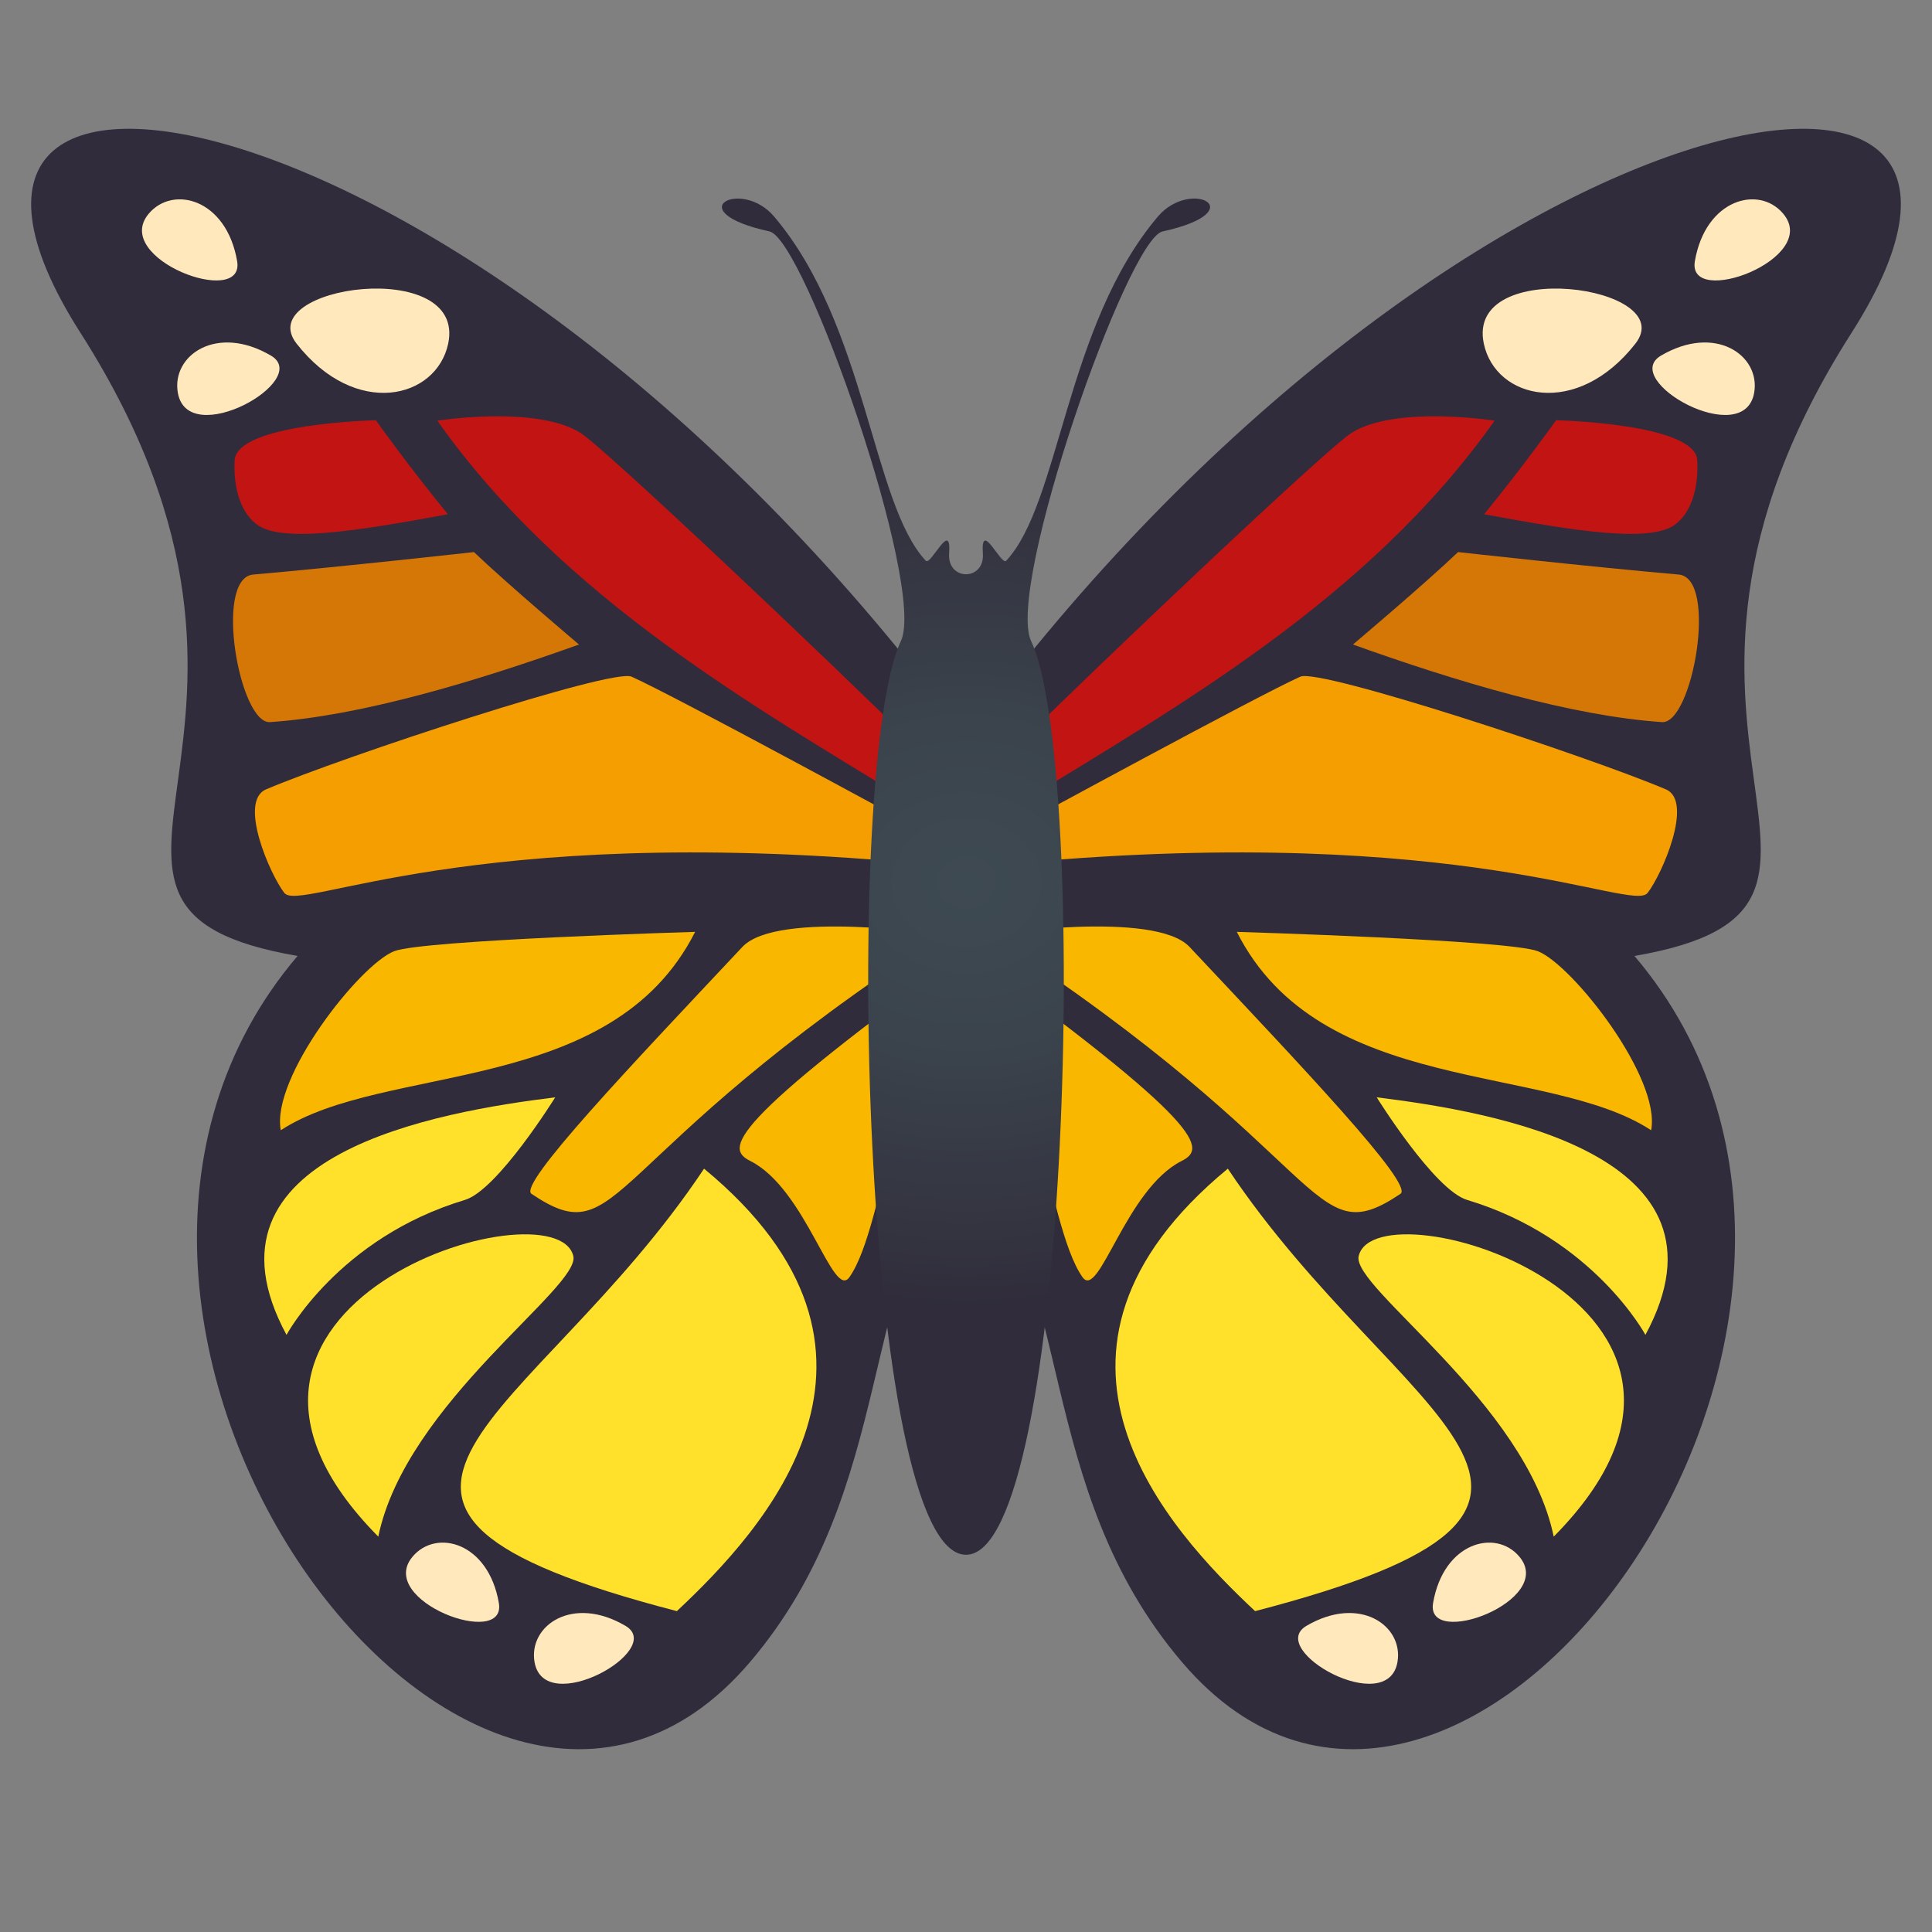 <?xml version="1.0" encoding="UTF-8"?>
<svg width="60px" height="60px" viewBox="0 0 60 60" version="1.1" xmlns="http://www.w3.org/2000/svg" xmlns:xlink="http://www.w3.org/1999/xlink">
    <rect x="0" y="0" width="60" height="60" fill="#808080" stroke="none"/>
    <!-- Generator: Sketch 52.5 (67469) - http://www.bohemiancoding.com/sketch -->
    <title>emojis/butterfly</title>
    <desc>Created with Sketch.</desc>
    <defs>
        <radialGradient cx="50.008%" cy="51.165%" fx="50.008%" fy="51.165%" r="85.463%" gradientTransform="translate(0.5,0.512),scale(1,0.36),rotate(90),translate(-0.5,-0.512)" id="radialGradient-1">
            <stop stop-color="#3E4A52" offset="0%"></stop>
            <stop stop-color="#3B444D" offset="36.55%"></stop>
            <stop stop-color="#33323F" offset="87.28%"></stop>
            <stop stop-color="#302C3B" offset="100%"></stop>
        </radialGradient>
    </defs>
    <g id="emojis/butterfly" stroke="none" stroke-width="1" fill="none" fill-rule="evenodd">
        <g id="butterfly" transform="translate(0, 4)">
            <path d="M29.998,18.87 C15.093,-1.36 -4.718,-4.968 2.499,6.337 C10.477,18.832 0.389,24.165 9.241,25.688 C-0.438,37.062 14.677,57.715 23.283,47.627 C27.906,42.21 26.604,35.625 29.998,31.7 C33.395,35.625 32.092,42.21 36.715,47.627 C45.321,57.715 60.436,37.062 50.759,25.688 C59.61,24.165 49.523,18.832 57.501,6.337 C64.718,-4.968 44.905,-1.36 29.998,18.87 Z" id="Path" fill="#302C3B"></path>
            <path d="M50.789,6.672 C48.963,9.004 46.446,8.395 46.081,6.672 C45.504,3.951 52.188,4.879 50.789,6.672 Z" id="Path" fill="#FFE8BB"></path>
            <path d="M52.636,4.108 C52.969,2.178 54.625,1.742 55.377,2.634 C56.564,4.035 52.379,5.592 52.636,4.108 Z" id="Path" fill="#FFE8BB"></path>
            <path d="M51.582,7.045 C53.269,6.053 54.672,7.035 54.479,8.187 C54.176,10 50.287,7.809 51.582,7.045 Z" id="Path" fill="#FFE8BB"></path>
            <path d="M52.044,12.274 C52.632,11.81 52.744,10.923 52.711,10.297 C52.652,9.144 48.326,9.051 48.326,9.051 C48.326,9.051 47.267,10.537 46.09,11.97 C48.945,12.5 51.286,12.871 52.044,12.274 Z" id="Path" fill="#C21413"></path>
            <path d="M52.133,13.843 C49.434,13.608 45.282,13.145 45.282,13.145 C44.213,14.164 42.017,16.016 42.017,16.016 C45.236,17.169 48.784,18.233 51.615,18.426 C52.564,18.488 53.367,13.948 52.133,13.843 Z" id="Path" fill="#D47706"></path>
            <path d="M46.416,9.064 C46.416,9.064 43.367,8.582 41.98,9.438 C41.23,9.9 34.015,16.744 31.755,18.993 L31.755,20.898 C36.466,17.993 42.499,14.619 46.416,9.064 Z" id="Path" fill="#C21413"></path>
            <path d="M51.735,20.514 C49.302,19.483 40.989,16.745 40.384,17.014 C39.074,17.598 31.754,21.583 31.754,21.583 L31.754,22.79 C45.451,21.56 50.686,24.344 51.167,23.732 C51.61,23.166 52.609,20.885 51.735,20.514 Z" id="Path" fill="#F59E01"></path>
            <path d="M7.956,12.274 C7.366,11.81 7.254,10.923 7.287,10.297 C7.348,9.144 11.672,9.051 11.672,9.051 C11.672,9.051 12.731,10.537 13.91,11.97 C11.055,12.5 8.714,12.871 7.956,12.274 Z" id="Path" fill="#C21413"></path>
            <path d="M7.865,13.843 C10.564,13.608 14.718,13.145 14.718,13.145 C15.787,14.164 17.981,16.016 17.981,16.016 C14.762,17.169 11.216,18.233 8.385,18.426 C7.436,18.488 6.631,13.948 7.865,13.843 Z" id="Path" fill="#D47706"></path>
            <path d="M13.582,9.064 C13.582,9.064 16.633,8.582 18.02,9.438 C18.768,9.9 25.984,16.744 28.244,18.993 L28.244,20.898 C23.532,17.993 17.499,14.619 13.582,9.064 Z" id="Path" fill="#C21413"></path>
            <path d="M8.264,20.514 C10.696,19.483 19.009,16.745 19.612,17.014 C20.924,17.598 28.245,21.583 28.245,21.583 L28.245,22.79 C14.549,21.56 9.313,24.344 8.831,23.732 C8.39,23.166 7.389,20.885 8.264,20.514 Z" id="Path" fill="#F59E01"></path>
            <path d="M9.211,6.672 C11.037,9.004 13.552,8.395 13.919,6.672 C14.494,3.951 7.81,4.879 9.211,6.672 Z" id="Path" fill="#FFE8BB"></path>
            <path d="M7.364,4.108 C7.032,2.178 5.376,1.742 4.621,2.634 C3.436,4.035 7.621,5.592 7.364,4.108 Z" id="Path" fill="#FFE8BB"></path>
            <path d="M8.416,7.045 C6.731,6.053 5.328,7.035 5.521,8.187 C5.822,10 9.711,7.809 8.416,7.045 Z" id="Path" fill="#FFE8BB"></path>
            <path d="M26.379,35.665 C25.867,36.389 25.036,32.929 23.303,32.056 C22.555,31.678 22.395,31.023 30.504,25.185 L30.504,26.153 C27.759,28.004 27.555,33.993 26.379,35.665 Z" id="Path" fill="#F9B700"></path>
            <path d="M12.24,25.541 C13.125,25.191 21.588,24.94 21.588,24.94 C18.991,30.079 11.941,28.991 8.72,31.101 C8.411,29.468 11.167,25.962 12.24,25.541 Z" id="Path" fill="#F9B700"></path>
            <path d="M29.252,25.03 C18.55,31.982 19.359,34.997 16.505,33.075 C16.078,32.787 19.573,29.115 23.057,25.406 C24.144,24.252 29.252,25.03 29.252,25.03 Z" id="Path" fill="#F9B700"></path>
            <path d="M17.805,35.007 C18.039,35.979 12.607,39.562 11.748,43.721 C4.608,36.506 17.243,32.696 17.805,35.007 Z" id="Path" fill="#FFE12C"></path>
            <path d="M17.243,30.078 C17.243,30.078 15.455,32.959 14.437,33.265 C10.513,34.441 8.898,37.456 8.898,37.456 C5.862,31.842 13.61,30.528 17.243,30.078 Z" id="Path" fill="#FFE12C"></path>
            <path d="M21.865,32.294 C28.786,38.008 23.733,43.495 21.02,46.035 C8.333,42.739 16.582,40.227 21.865,32.294 Z" id="Path" fill="#FFE12C"></path>
            <path d="M15.492,45.781 C15.166,43.895 13.55,43.469 12.815,44.341 C11.658,45.708 15.743,47.229 15.492,45.781 Z" id="Path" fill="#FFE8BB"></path>
            <path d="M19.426,46.493 C17.78,45.524 16.412,46.484 16.599,47.608 C16.894,49.377 20.691,47.238 19.426,46.493 Z" id="Path" fill="#FFE8BB"></path>
            <path d="M33.619,35.665 C34.131,36.389 34.96,32.929 36.695,32.056 C37.443,31.678 37.603,31.023 29.494,25.185 L29.494,26.153 C32.239,28.004 32.442,33.993 33.619,35.665 Z" id="Path" fill="#F9B700"></path>
            <path d="M47.76,25.541 C46.874,25.191 38.41,24.94 38.41,24.94 C41.007,30.079 48.059,28.991 51.278,31.101 C51.587,29.468 48.831,25.962 47.76,25.541 Z" id="Path" fill="#F9B700"></path>
            <path d="M30.746,25.03 C41.448,31.982 40.639,34.997 43.493,33.075 C43.922,32.787 40.425,29.115 36.941,25.406 C35.854,24.252 30.746,25.03 30.746,25.03 Z" id="Path" fill="#F9B700"></path>
            <path d="M42.195,35.007 C41.959,35.979 47.391,39.562 48.252,43.721 C55.392,36.506 42.755,32.696 42.195,35.007 Z" id="Path" fill="#FFE12C"></path>
            <path d="M42.755,30.078 C42.755,30.078 44.545,32.959 45.563,33.265 C49.485,34.441 51.1,37.456 51.1,37.456 C54.136,31.842 46.39,30.528 42.755,30.078 Z" id="Path" fill="#FFE12C"></path>
            <path d="M38.131,32.294 C31.21,38.008 36.263,43.495 38.978,46.035 C51.667,42.739 43.418,40.227 38.131,32.294 Z" id="Path" fill="#FFE12C"></path>
            <path d="M44.506,45.781 C44.832,43.895 46.448,43.469 47.183,44.341 C48.342,45.708 44.255,47.229 44.506,45.781 Z" id="Path" fill="#FFE8BB"></path>
            <path d="M40.572,46.493 C42.22,45.524 43.588,46.484 43.401,47.608 C43.106,49.377 39.307,47.238 40.572,46.493 Z" id="Path" fill="#FFE8BB"></path>
            <path d="M35.962,2.722 C33.091,6.102 32.918,11.634 31.248,13.415 C31.093,13.581 30.448,12.103 30.524,13.192 C30.584,14.047 29.416,14.047 29.476,13.192 C29.552,12.103 28.907,13.581 28.752,13.415 C27.082,11.634 26.909,6.102 24.038,2.722 C23.009,1.514 21.054,2.563 23.896,3.187 C24.99,3.427 28.771,14.229 27.977,15.911 C26.165,19.761 26.745,44.285 30,44.285 C33.255,44.285 33.835,19.761 32.023,15.912 C31.229,14.23 35.01,3.428 36.104,3.188 C38.946,2.562 36.991,1.513 35.962,2.722 Z" id="Path" fill="url(#radialGradient-1)"></path>
        </g>
    </g>
</svg>